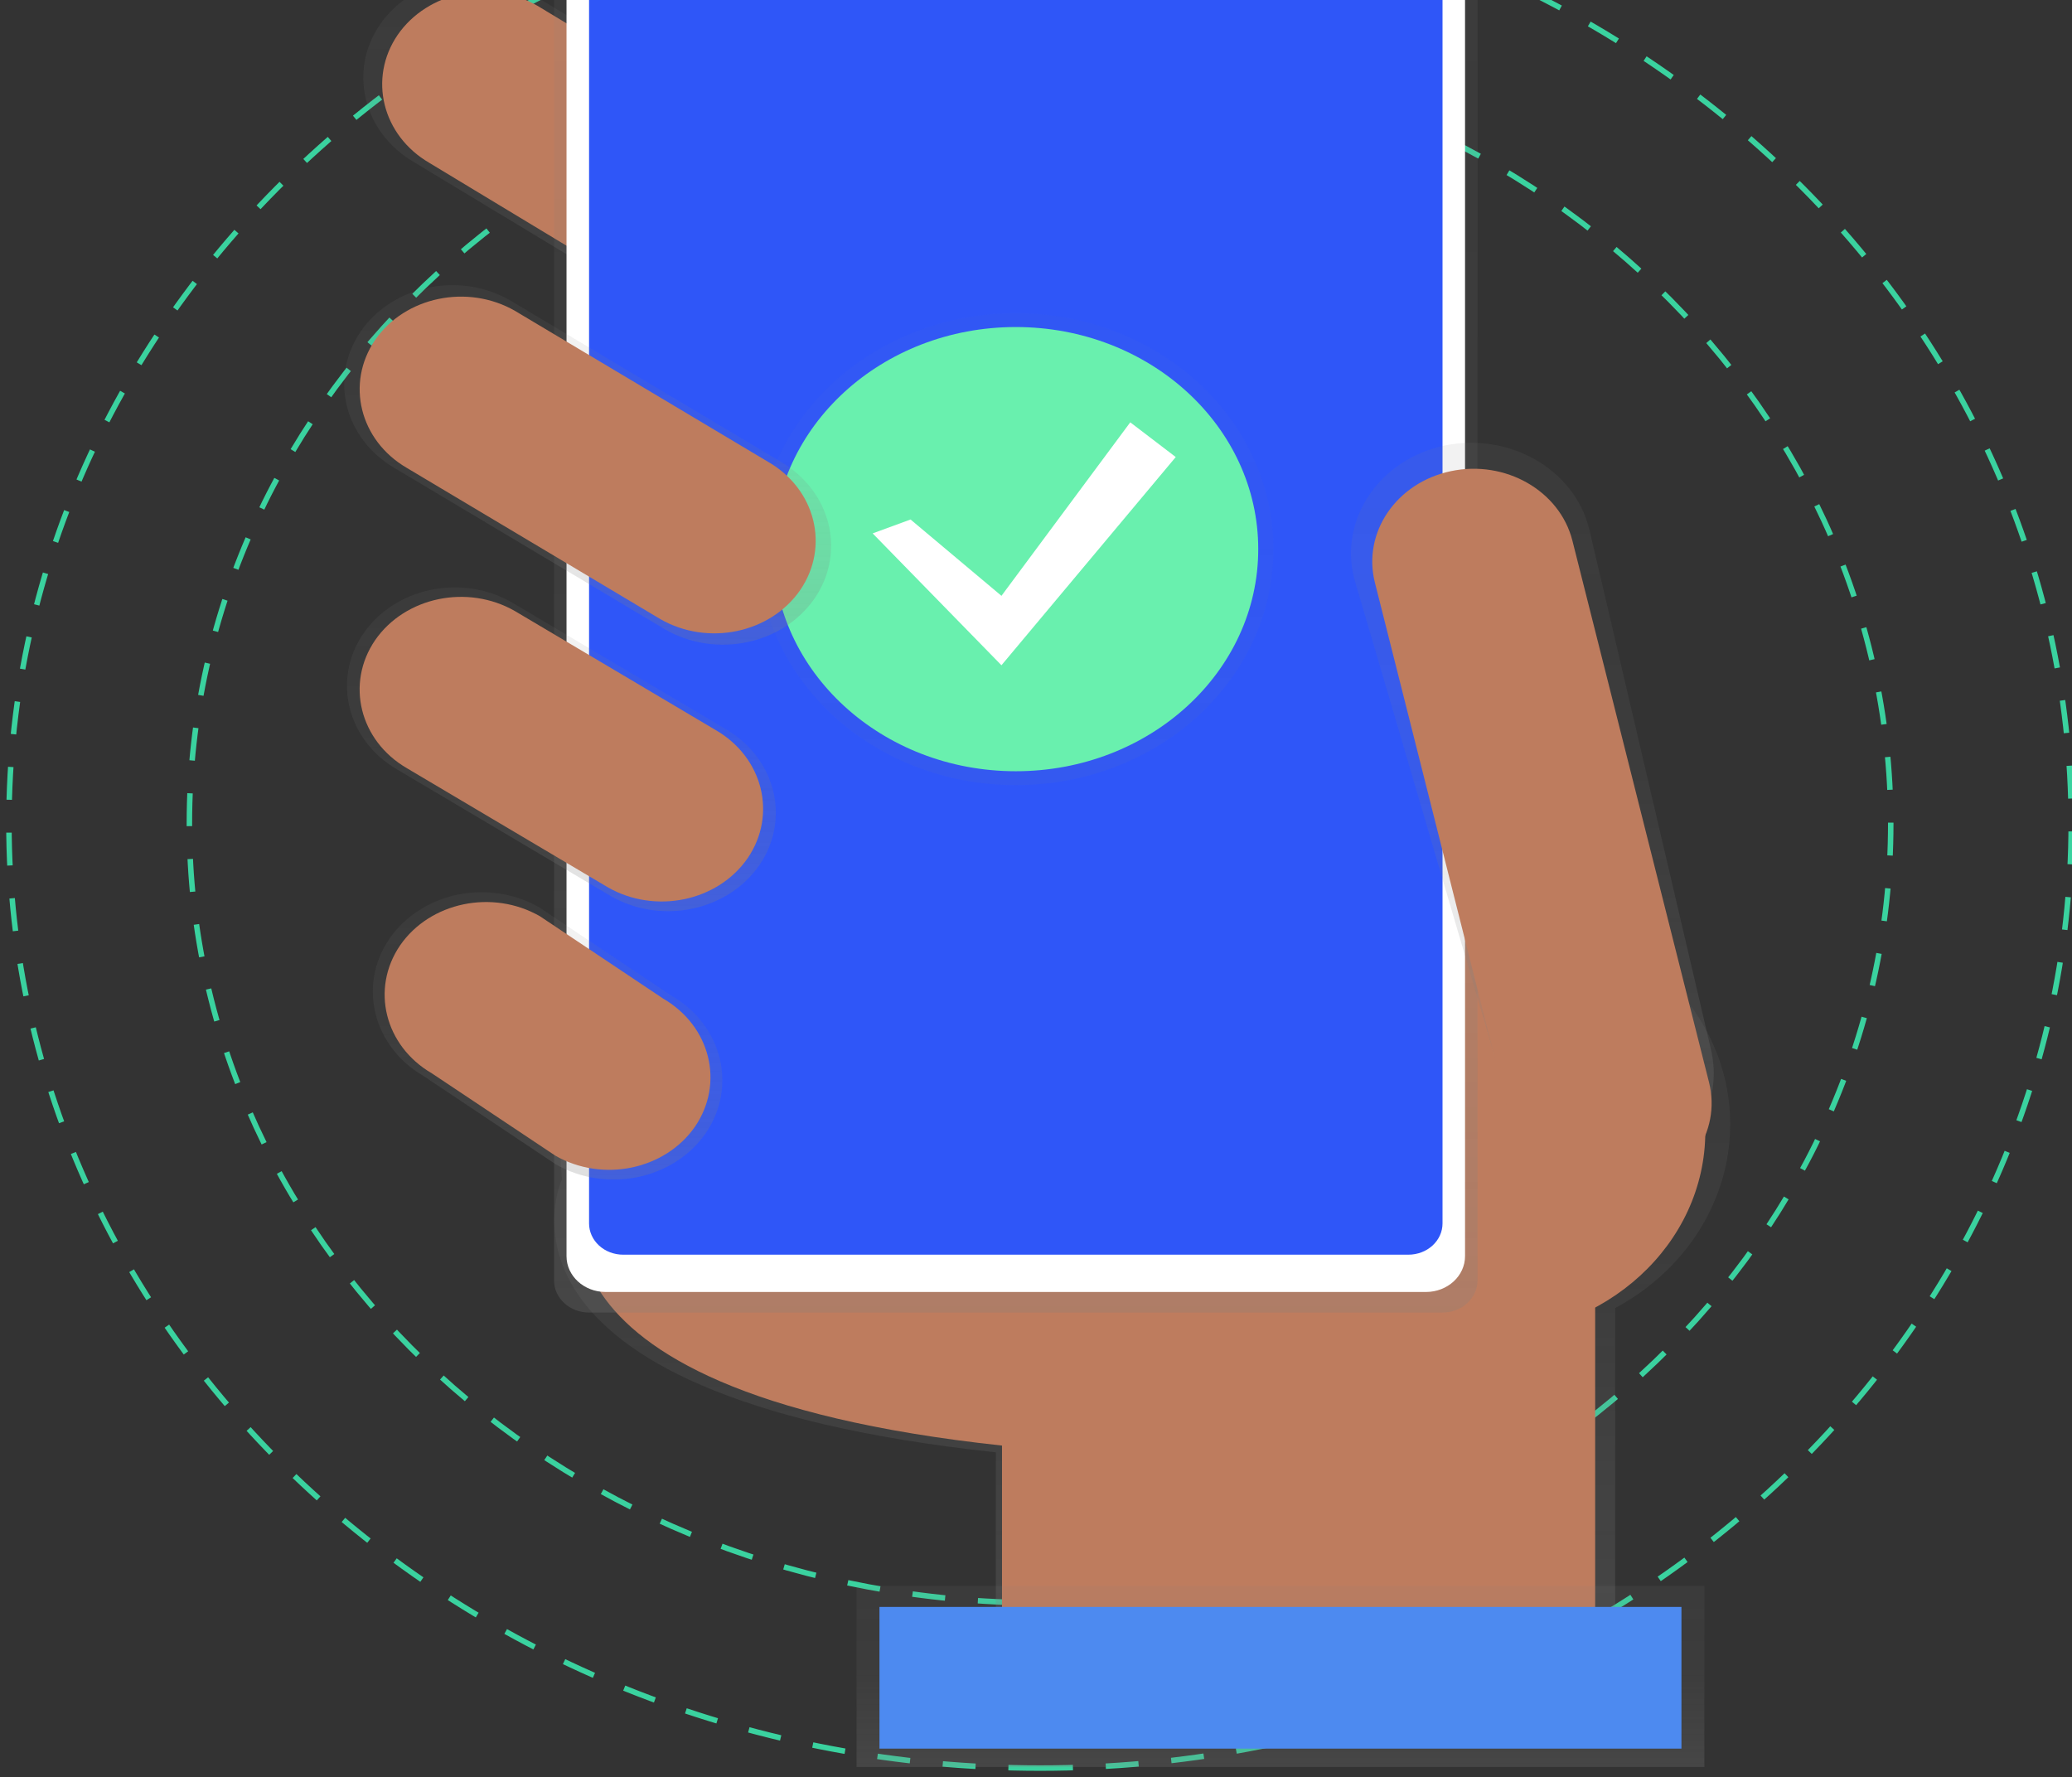 <svg width="232" height="199" viewBox="0 0 232 199" fill="none" xmlns="http://www.w3.org/2000/svg">
<rect x="0" y="0" width="232" height="199" fill="#333333" stroke="none"/>
<path fill-rule="evenodd" clip-rule="evenodd" d="M116.455 179.457C169.061 179.457 211.706 140.394 211.706 92.207C211.706 44.02 169.061 4.957 116.455 4.957C63.85 4.957 21.205 44.02 21.205 92.207C21.205 140.394 63.85 179.457 116.455 179.457Z" stroke="#3AD29F" stroke-width="0.614" stroke-dasharray="3.68 3.68"/>
<path fill-rule="evenodd" clip-rule="evenodd" d="M116.455 197.964C180.219 197.964 231.91 150.615 231.91 92.207C231.91 33.799 180.219 -13.551 116.455 -13.551C52.691 -13.551 1 33.799 1 92.207C1 150.615 52.691 197.964 116.455 197.964Z" stroke="#3AD29F" stroke-width="0.614" stroke-dasharray="3.68 3.68"/>
<path d="M193.727 125.9C193.73 113.587 183.503 103.294 170.12 102.141C156.738 100.989 144.595 109.354 142.093 121.452L62.047 119.463L62.926 132.06C62.926 132.06 51.512 156.184 111.5 162.612V186.995H180.85V146.455C188.819 142.18 193.719 134.358 193.727 125.9Z" fill="url(#paint0_linear)"/>
<path d="M65.674 132.589C65.674 132.589 54.744 155.691 112.193 161.854V185.215H178.609V123.35L64.821 120.523L65.674 132.589Z" fill="#BE7C5E"/>
<path d="M98.868 36.182C95.262 41.393 87.74 42.959 82.03 39.687L46.371 18.162C40.682 14.86 38.972 7.969 42.545 2.739C46.149 -2.465 53.662 -4.03 59.369 -0.766L95.029 20.759C100.722 24.057 102.437 30.949 98.868 36.182Z" fill="url(#paint1_linear)"/>
<path d="M96.892 35.007C93.541 39.85 86.549 41.306 81.241 38.265L48.083 18.241C42.795 15.172 41.206 8.767 44.527 3.905C47.878 -0.938 54.87 -2.394 60.177 0.647L93.329 20.659C98.627 23.727 100.22 30.141 96.892 35.007Z" fill="#BE7C5E"/>
<path d="M166.001 149.533C179.776 149.533 190.943 139.305 190.943 126.687C190.943 114.069 179.776 103.84 166.001 103.84C152.227 103.84 141.06 114.069 141.06 126.687C141.06 139.305 152.227 149.533 166.001 149.533Z" fill="#BE7C5E"/>
<path d="M161.512 -24H65.966C63.796 -24 62.037 -22.389 62.037 -20.401V143.364C62.037 145.352 63.796 146.963 65.966 146.963H161.512C163.681 146.963 165.44 145.352 165.44 143.364V-20.401C165.44 -22.389 163.681 -24 161.512 -24Z" fill="url(#paint2_linear)"/>
<path d="M159.664 -21.688H67.807C65.391 -21.688 63.432 -19.894 63.432 -17.681V140.65C63.432 142.863 65.391 144.657 67.807 144.657H159.664C162.08 144.657 164.039 142.863 164.039 140.65V-17.681C164.039 -19.894 162.08 -21.688 159.664 -21.688Z" fill="white"/>
<path d="M139.011 -17.517C138.409 -13.871 134.995 -11.173 130.97 -11.162H96.225C92.201 -11.175 88.789 -13.873 88.188 -17.517H69.779C68.766 -17.517 67.793 -17.149 67.076 -16.493C66.359 -15.836 65.956 -14.946 65.956 -14.018V136.981C65.956 137.909 66.358 138.8 67.074 139.457C67.79 140.113 68.762 140.482 69.776 140.482H157.695C158.709 140.482 159.681 140.115 160.398 139.459C161.115 138.802 161.518 137.912 161.518 136.984V-14.015C161.518 -14.943 161.117 -15.834 160.4 -16.491C159.684 -17.148 158.712 -17.517 157.698 -17.517H139.011Z" fill="#2F56F8"/>
<path d="M182.123 130.717C174.885 132.251 169.917 127.927 168.243 121.299L151.611 64.728C149.956 58.074 154.477 51.446 161.73 49.889C168.993 48.373 176.229 52.514 177.929 59.158L191.501 117.189C193.175 123.82 189.359 129.184 182.123 130.717Z" fill="url(#paint3_linear)"/>
<path d="M176.063 60.542C174.651 54.948 168.556 51.461 162.449 52.753C156.341 54.046 152.534 59.629 153.945 65.224L169.239 125.856C170.65 131.45 176.745 134.937 182.853 133.645C188.96 132.352 192.767 126.769 191.356 121.175L176.063 60.542Z" fill="#BE7C5E"/>
<path d="M190.837 177.571H95.907V197.841H190.837V177.571Z" fill="url(#paint4_linear)"/>
<path d="M188.271 179.921H98.473V195.785H188.271V179.921Z" fill="#4D8AF0"/>
<path d="M85.026 96.869C81.464 102.018 74.032 103.566 68.391 100.333L44.475 86.158C38.854 82.896 37.165 76.088 40.694 70.92C44.255 65.771 51.688 64.224 57.329 67.457L81.245 81.631C86.866 84.893 88.555 91.702 85.026 96.869Z" fill="url(#paint5_linear)"/>
<path d="M79.022 126.872C75.429 132.068 67.929 133.63 62.236 130.368L47.423 120.474C41.75 117.182 40.045 110.312 43.606 105.098C47.199 99.901 54.7 98.339 60.392 101.602L75.206 111.499C80.876 114.79 82.581 121.658 79.022 126.872Z" fill="url(#paint6_linear)"/>
<g opacity="0.5">
<path opacity="0.5" d="M113.736 87.906C129.666 87.906 142.58 76.077 142.58 61.484C142.58 46.892 129.666 35.063 113.736 35.063C97.805 35.063 84.891 46.892 84.891 61.484C84.891 76.077 97.805 87.906 113.736 87.906Z" fill="url(#paint7_linear)"/>
</g>
<path d="M113.736 86.352C128.729 86.352 140.884 75.219 140.884 61.484C140.884 47.75 128.729 36.617 113.736 36.617C98.742 36.617 86.588 47.75 86.588 61.484C86.588 75.219 98.742 86.352 113.736 86.352Z" fill="#69F0AE"/>
<path d="M101.953 58.165L112.132 66.713L126.554 47.286L131.647 51.173L112.132 74.487L97.71 59.722L101.953 58.165Z" fill="white"/>
<path d="M77.826 126.135C74.475 130.978 67.482 132.434 62.175 129.392L48.359 120.18C43.071 117.11 41.482 110.705 44.802 105.844C48.153 101 55.146 99.544 60.453 102.586L74.266 111.816C79.543 114.884 81.132 121.276 77.826 126.135Z" fill="#BE7C5E"/>
<path d="M83.711 96.091C80.36 100.934 73.367 102.39 68.06 99.349L45.559 86.011C40.271 82.942 38.682 76.537 42.003 71.675C45.354 66.832 52.346 65.376 57.653 68.417L80.154 81.754C85.442 84.824 87.031 91.229 83.711 96.091Z" fill="#BE7C5E"/>
<path d="M91.209 67.007C87.63 72.179 80.164 73.733 74.497 70.486L44.19 52.41C38.544 49.132 36.848 42.292 40.393 37.101C43.971 31.93 51.438 30.376 57.105 33.623L87.412 51.699C93.058 54.977 94.754 61.816 91.209 67.007Z" fill="url(#paint8_linear)"/>
<path d="M89.599 66.067C86.248 70.911 79.256 72.367 73.948 69.325L45.562 52.395C40.275 49.326 38.686 42.921 42.006 38.059C45.357 33.215 52.349 31.76 57.656 34.801L86.039 51.731C91.328 54.8 92.919 61.205 89.599 66.067Z" fill="#BE7C5E"/>
<defs>
<linearGradient id="paint0_linear" x1="127.892" y1="187.01" x2="127.892" y2="102.039" gradientUnits="userSpaceOnUse">
<stop stop-color="#808080" stop-opacity="0.25"/>
<stop offset="0.54" stop-color="#808080" stop-opacity="0.12"/>
<stop offset="1" stop-color="#808080" stop-opacity="0.1"/>
</linearGradient>
<linearGradient id="paint1_linear" x1="70.703" y1="41.399" x2="70.703" y2="-2.472" gradientUnits="userSpaceOnUse">
<stop stop-color="#808080" stop-opacity="0.25"/>
<stop offset="0.54" stop-color="#808080" stop-opacity="0.12"/>
<stop offset="1" stop-color="#808080" stop-opacity="0.1"/>
</linearGradient>
<linearGradient id="paint2_linear" x1="113.739" y1="146.96" x2="113.739" y2="-24.003" gradientUnits="userSpaceOnUse">
<stop stop-color="#808080" stop-opacity="0.25"/>
<stop offset="0.54" stop-color="#808080" stop-opacity="0.12"/>
<stop offset="1" stop-color="#808080" stop-opacity="0.1"/>
</linearGradient>
<linearGradient id="paint3_linear" x1="171.579" y1="131.023" x2="171.579" y2="49.572" gradientUnits="userSpaceOnUse">
<stop stop-color="#808080" stop-opacity="0.25"/>
<stop offset="0.54" stop-color="#808080" stop-opacity="0.12"/>
<stop offset="1" stop-color="#808080" stop-opacity="0.1"/>
</linearGradient>
<linearGradient id="paint4_linear" x1="143.379" y1="197.835" x2="143.379" y2="177.565" gradientUnits="userSpaceOnUse">
<stop stop-color="#808080" stop-opacity="0.25"/>
<stop offset="0.54" stop-color="#808080" stop-opacity="0.12"/>
<stop offset="1" stop-color="#808080" stop-opacity="0.1"/>
</linearGradient>
<linearGradient id="paint5_linear" x1="62.855" y1="102.022" x2="62.855" y2="65.77" gradientUnits="userSpaceOnUse">
<stop stop-color="#808080" stop-opacity="0.25"/>
<stop offset="0.54" stop-color="#808080" stop-opacity="0.12"/>
<stop offset="1" stop-color="#808080" stop-opacity="0.1"/>
</linearGradient>
<linearGradient id="paint6_linear" x1="61.316" y1="132.072" x2="61.316" y2="99.895" gradientUnits="userSpaceOnUse">
<stop stop-color="#808080" stop-opacity="0.25"/>
<stop offset="0.54" stop-color="#808080" stop-opacity="0.12"/>
<stop offset="1" stop-color="#808080" stop-opacity="0.1"/>
</linearGradient>
<linearGradient id="paint7_linear" x1="113.736" y1="87.906" x2="113.736" y2="35.06" gradientUnits="userSpaceOnUse">
<stop stop-color="#808080" stop-opacity="0.25"/>
<stop offset="0.54" stop-color="#808080" stop-opacity="0.12"/>
<stop offset="1" stop-color="#808080" stop-opacity="0.1"/>
</linearGradient>
<linearGradient id="paint8_linear" x1="65.799" y1="72.192" x2="65.799" y2="31.937" gradientUnits="userSpaceOnUse">
<stop stop-color="#808080" stop-opacity="0.25"/>
<stop offset="0.54" stop-color="#808080" stop-opacity="0.12"/>
<stop offset="1" stop-color="#808080" stop-opacity="0.1"/>
</linearGradient>
</defs>
</svg>
